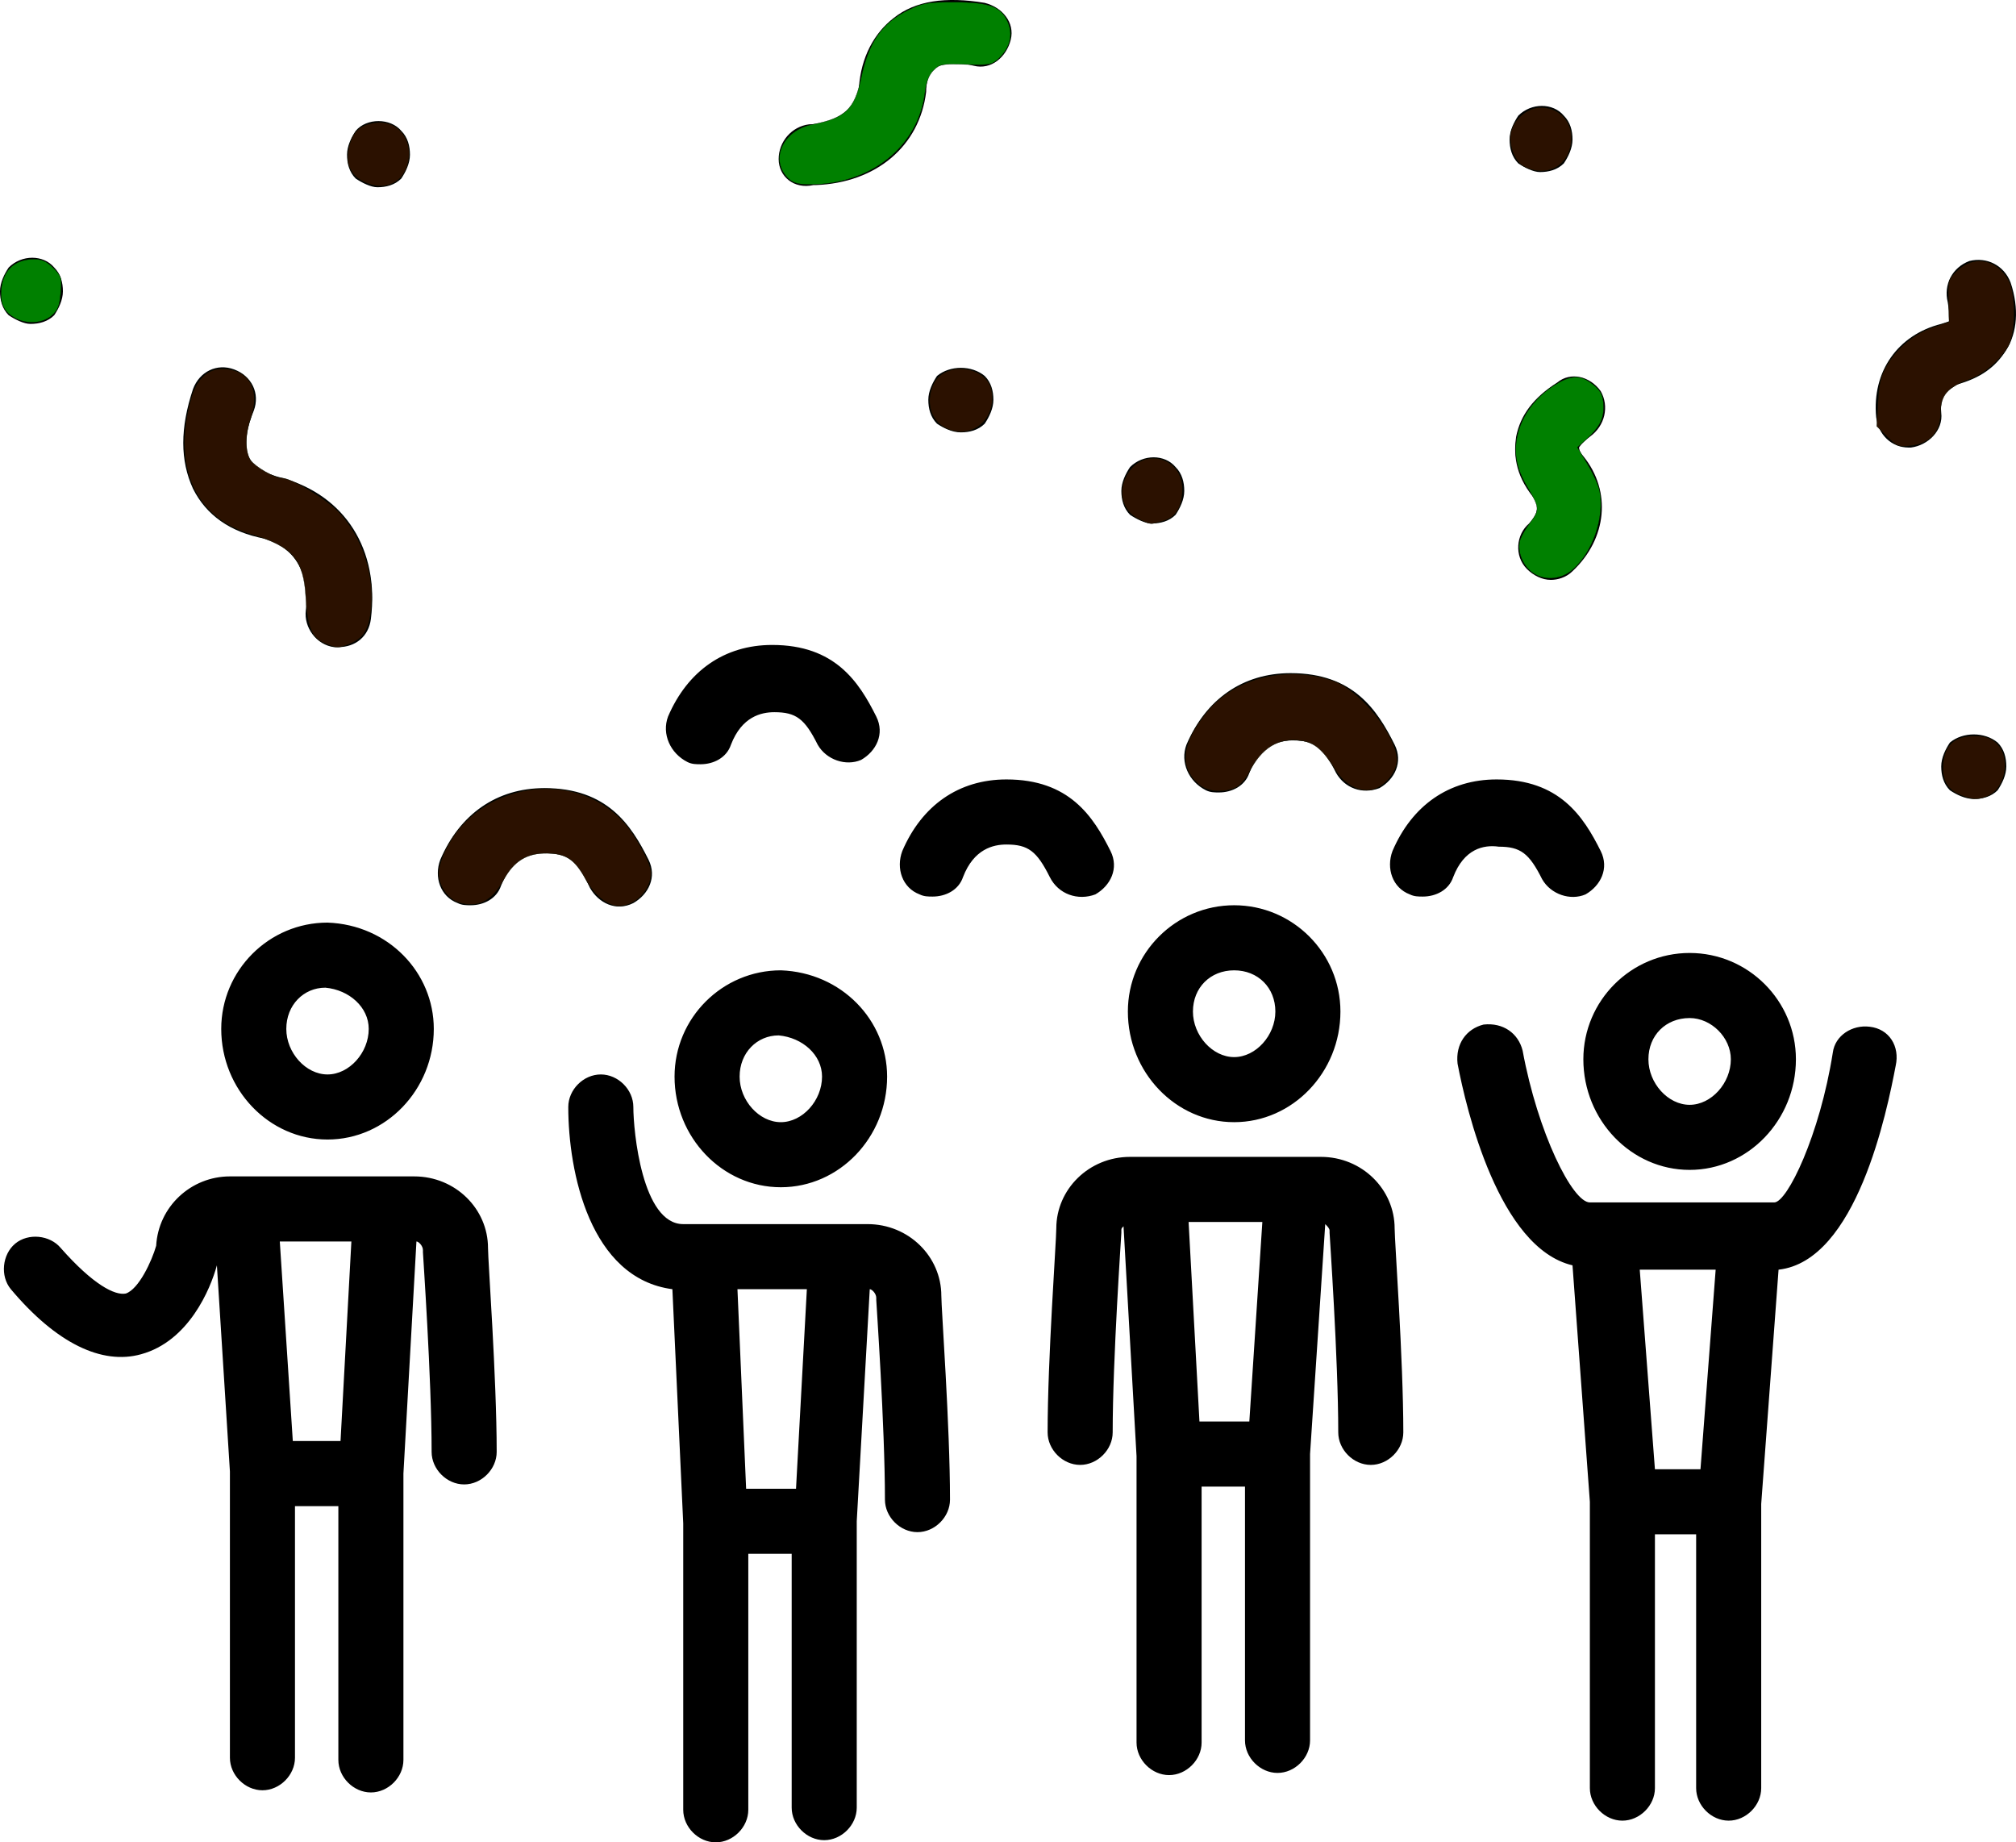 <?xml version="1.0" encoding="UTF-8" standalone="no"?>
<svg
   xmlns:dc="http://purl.org/dc/elements/1.1/"
   xmlns:cc="http://creativecommons.org/ns#"
   xmlns:rdf="http://www.w3.org/1999/02/22-rdf-syntax-ns#"
   xmlns:svg="http://www.w3.org/2000/svg"
   xmlns="http://www.w3.org/2000/svg"
   xmlns:sodipodi="http://sodipodi.sourceforge.net/DTD/sodipodi-0.dtd"
   xmlns:inkscape="http://www.inkscape.org/namespaces/inkscape"
   version="1.1"
   x="0px"
   y="0px"
   viewBox="0 0 92.947 84.932"
   enable-background="new 0 0 100 100"
   xml:space="preserve"
   id="svg8"
   sodipodi:docname="noun_574842_cc.svg"
   width="92.947"
   height="84.932"
   inkscape:version="0.92.0 unknown"><defs
     id="defs12" /><sodipodi:namedview
     pagecolor="#ffffff"
     bordercolor="#666666"
     borderopacity="1"
     objecttolerance="10"
     gridtolerance="10"
     guidetolerance="10"
     inkscape:pageopacity="0"
     inkscape:pageshadow="2"
     inkscape:window-width="1875"
     inkscape:window-height="1056"
     id="namedview10"
     showgrid="false"
     inkscape:zoom="2.6700352"
     inkscape:cx="30.875818"
     inkscape:cy="32.916513"
     inkscape:window-x="1411"
     inkscape:window-y="24"
     inkscape:window-maximized="1"
     inkscape:current-layer="svg8" /><path
     d="m 19.1,54.232 h -8.5 c -1.8,0 -3.3,1.4 -3.4,3.2 -0.2,0.7 -0.8,2 -1.4,2.2 -0.5,0.1 -1.5,-0.4 -3,-2.1 -0.5,-0.6 -1.5,-0.7 -2.1,-0.2 -0.6,0.5 -0.7,1.5 -0.2,2.1 2.1,2.5 4.2,3.5 6,3 2.2,-0.6 3.2,-3 3.5,-4.1 l 0.6,9.5 v 13.2 c 0,0.8 0.7,1.5 1.5,1.5 0.8,0 1.5,-0.7 1.5,-1.5 v -11.6 h 2 v 11.7 c 0,0.8 0.7,1.5 1.5,1.5 0.8,0 1.5,-0.7 1.5,-1.5 v -13.2 l 0.6,-10.7 c 0.1,0 0.3,0.2 0.3,0.4 0,0 0,0.1 0,0.1 0,0.1 0.4,5.8 0.4,9.2 0,0.8 0.7,1.5 1.5,1.5 0.8,0 1.5,-0.7 1.5,-1.5 0,-3.4 -0.4,-8.8 -0.4,-9.4 0,-1.8 -1.5,-3.3 -3.4,-3.3 z m -5.6,12.2 -0.6,-9.2 h 3.3 l -0.5,9.2 z m 1.6,-23.9 c -2.7,0 -4.9,2.2 -4.9,4.9 0,2.8 2.2,5.1 4.9,5.1 2.7,0 4.9,-2.3 4.9,-5.1 0,-2.6 -2.1,-4.8 -4.9,-4.9 z m 0,7 c -1,0 -1.9,-1 -1.9,-2.1 0,-1.1 0.8,-1.9 1.8,-1.9 1.1,0.1 2,0.9 2,1.9 0,1.1 -0.9,2.1 -1.9,2.1 z m 24.9,6.9 h -8.5 c -1.9,0 -2.3,-4.3 -2.3,-5.4 0,-0.8 -0.7,-1.5 -1.5,-1.5 -0.8,0 -1.5,0.7 -1.5,1.5 0,3 1,7.9 4.8,8.4 l 0.5,10.8 v 13.2 c 0,0.8 0.7,1.5 1.5,1.5 0.8,0 1.5,-0.7 1.5,-1.5 v -11.8 h 2 v 11.7 c 0,0.8 0.7,1.5 1.5,1.5 0.8,0 1.5,-0.7 1.5,-1.5 v -13.2 l 0.6,-10.7 c 0.1,0 0.3,0.2 0.3,0.4 0,0 0,0.1 0,0.1 0,0.1 0.4,5.8 0.4,9.2 0,0.8 0.7,1.5 1.5,1.5 0.8,0 1.5,-0.7 1.5,-1.5 0,-3.4 -0.4,-8.8 -0.4,-9.4 0,-1.8 -1.5,-3.3 -3.4,-3.3 z m -5.6,12.2 -0.4,-9.2 h 3.2 l -0.5,9.2 z m 1.6,-23.9 c -2.7,0 -4.9,2.2 -4.9,4.9 0,2.8 2.2,5.1 4.9,5.1 2.7,0 4.9,-2.3 4.9,-5.1 0,-2.6 -2.1,-4.8 -4.9,-4.9 z m 0,7 c -1,0 -1.9,-1 -1.9,-2.1 0,-1.1 0.8,-1.9 1.8,-1.9 1.1,0.1 2,0.9 2,1.9 0,1.1 -0.9,2.1 -1.9,2.1 z m 24.9,1.6 h -8.8 c -1.9,0 -3.4,1.5 -3.4,3.3 0,0.6 -0.4,6 -0.4,9.4 0,0.8 0.7,1.5 1.5,1.5 0.8,0 1.5,-0.7 1.5,-1.5 0,-3.4 0.4,-9.1 0.4,-9.2 0,0 0,-0.1 0,-0.1 0,-0.1 0,-0.1 0.1,-0.2 l 0.6,10.6 v 13.2 c 0,0.8 0.7,1.5 1.5,1.5 0.8,0 1.5,-0.7 1.5,-1.5 v -11.8 h 2 v 11.7 c 0,0.8 0.7,1.5 1.5,1.5 0.8,0 1.5,-0.7 1.5,-1.5 v -13.2 l 0.7,-10.6 c 0.1,0.1 0.2,0.2 0.2,0.3 0,0 0,0.1 0,0.1 0,0.1 0.4,5.8 0.4,9.2 0,0.8 0.7,1.5 1.5,1.5 0.8,0 1.5,-0.7 1.5,-1.5 0,-3.4 -0.4,-8.8 -0.4,-9.4 0,-1.8 -1.5,-3.3 -3.4,-3.3 z m -5.6,12.2 -0.5,-9.2 h 3.4 l -0.6,9.2 z m 1.6,-23.8 c -2.7,0 -4.9,2.2 -4.9,4.9 0,2.8 2.2,5.1 4.9,5.1 2.7,0 4.9,-2.3 4.9,-5.1 0,-2.7 -2.2,-4.9 -4.9,-4.9 z m 0,7 c -1,0 -1.9,-1 -1.9,-2.1 0,-1.1 0.8,-1.9 1.9,-1.9 1.1,0 1.9,0.8 1.9,1.9 0,1.1 -0.9,2.1 -1.9,2.1 z m 29.3,-1.4 c -0.8,-0.1 -1.6,0.4 -1.7,1.2 -0.6,3.8 -2.1,6.9 -2.7,6.9 h -8.5 c -0.8,0 -2.4,-3.2 -3.1,-7 -0.2,-0.8 -0.9,-1.3 -1.8,-1.2 -0.8,0.2 -1.3,0.9 -1.2,1.8 0.4,2.1 1.9,8.5 5.3,9.3 l 0.8,10.9 v 13.2 c 0,0.8 0.7,1.5 1.5,1.5 0.8,0 1.5,-0.7 1.5,-1.5 v -11.7 h 1.9 v 11.7 c 0,0.8 0.7,1.5 1.5,1.5 0.8,0 1.5,-0.7 1.5,-1.5 v -13.1 l 0.8,-10.8 c 3.6,-0.4 5,-7.3 5.4,-9.4 0.2,-0.9 -0.3,-1.7 -1.2,-1.8 z m -9.9,20.4 -0.7,-9.2 h 3.5 l -0.7,9.2 z m 1.6,-13.8 c 2.7,0 4.9,-2.3 4.9,-5.1 0,-2.7 -2.2,-4.9 -4.9,-4.9 -2.7,0 -4.9,2.2 -4.9,4.9 0,2.8 2.2,5.1 4.9,5.1 z m 0,-7 c 1,0 1.9,0.9 1.9,1.9 0,1.1 -0.9,2.1 -1.9,2.1 -1,0 -1.9,-1 -1.9,-2.1 0,-1.1 0.8,-1.9 1.9,-1.9 z m -52.8,-7.6 c -0.6,0 -1.5,0.2 -2,1.5 -0.2,0.6 -0.8,0.9 -1.4,0.9 -0.2,0 -0.4,0 -0.6,-0.1 -0.8,-0.3 -1.1,-1.2 -0.8,-2 0.9,-2.1 2.6,-3.3 4.8,-3.3 2.9,0 4,1.7 4.8,3.3 0.4,0.8 0,1.6 -0.7,2 -0.8,0.4 -1.6,0 -2,-0.7 -0.6,-1.3 -1,-1.6 -2.1,-1.6 z m 23.3,1.1 c -0.6,-1.2 -1,-1.5 -2,-1.5 -0.6,0 -1.5,0.2 -2,1.5 -0.2,0.6 -0.8,0.9 -1.4,0.9 -0.2,0 -0.4,0 -0.6,-0.1 -0.8,-0.3 -1.1,-1.2 -0.8,-2 0.9,-2.1 2.6,-3.3 4.8,-3.3 2.9,0 4,1.7 4.8,3.3 0.4,0.8 0,1.6 -0.7,2 -0.8,0.3 -1.7,0 -2.1,-0.8 z m 18.6,0 c -0.2,0.6 -0.8,0.9 -1.4,0.9 -0.2,0 -0.4,0 -0.6,-0.1 -0.8,-0.3 -1.1,-1.2 -0.8,-2 0.9,-2.1 2.6,-3.3 4.8,-3.3 2.9,0 4,1.7 4.8,3.3 0.4,0.8 0,1.6 -0.7,2 -0.7,0.3 -1.6,0 -2,-0.7 -0.6,-1.2 -1,-1.5 -2,-1.5 -0.7,-0.1 -1.6,0.1 -2.1,1.4 z m -12.3,-6.1 c 0.9,-2.1 2.6,-3.3 4.8,-3.3 2.9,0 4,1.7 4.8,3.3 0.4,0.8 0,1.6 -0.7,2 -0.8,0.3 -1.6,0 -2,-0.7 -0.6,-1.2 -1,-1.5 -2,-1.5 -0.6,0 -1.5,0.2 -2,1.5 -0.2,0.6 -0.8,0.9 -1.4,0.9 -0.2,0 -0.4,0 -0.6,-0.1 -0.8,-0.4 -1.2,-1.3 -0.9,-2.1 z m -23.9,-1.3 c 0.9,-2.1 2.6,-3.3 4.8,-3.3 2.9,0 4,1.7 4.8,3.3 0.4,0.8 0,1.6 -0.7,2 -0.7,0.3 -1.6,0 -2,-0.7 -0.6,-1.2 -1,-1.5 -2,-1.5 -0.6,0 -1.5,0.2 -2,1.5 -0.2,0.6 -0.8,0.9 -1.4,0.9 -0.2,0 -0.4,0 -0.6,-0.1 -0.8,-0.4 -1.2,-1.3 -0.9,-2.1 z m -21.9,-10.5 c -0.6,-1.3 -0.6,-2.8 0,-4.6 0.3,-0.8 1.1,-1.2 1.9,-0.9 0.8,0.3 1.2,1.1 0.9,1.9 -0.3,0.7 -0.5,1.6 -0.2,2.2 0.2,0.4 0.7,0.7 1.5,0.9 2.9,0.8 4.5,3.3 4.1,6.5 -0.1,0.8 -0.7,1.3 -1.5,1.3 -0.1,0 -0.1,0 -0.2,0 -0.8,-0.1 -1.4,-0.9 -1.3,-1.7 0.1,-0.8 0.1,-2.7 -1.9,-3.3 -1.6,-0.3 -2.7,-1.1 -3.3,-2.3 z m 27,-15.2 c 0,-0.8 0.6,-1.5 1.4,-1.6 0.6,0 2.1,-0.3 2.3,-1.7 0.1,-1.4 0.7,-2.5 1.6,-3.2 1,-0.8 2.4,-1 4.2,-0.7 0.8,0.2 1.4,0.9 1.2,1.7 -0.2,0.8 -0.9,1.4 -1.7,1.2 -0.8,-0.2 -1.5,-0.1 -1.8,0.1 -0.3,0.2 -0.4,0.7 -0.4,1.1 -0.3,2.5 -2.3,4.2 -5.1,4.3 0,0 -0.1,0 -0.1,0 -0.9,0.2 -1.6,-0.4 -1.6,-1.2 z M 73.8,18.032 c 0.4,0.7 0.2,1.6 -0.5,2.1 -0.4,0.3 -0.5,0.5 -0.5,0.5 0,0 0,0.2 0.2,0.4 1.3,1.6 1.1,3.8 -0.5,5.3 -0.3,0.3 -0.7,0.4 -1,0.4 -0.4,0 -0.8,-0.2 -1.1,-0.5 -0.6,-0.6 -0.5,-1.6 0.1,-2.1 0.2,-0.2 0.6,-0.7 0.2,-1.2 -0.9,-1.1 -0.9,-2.1 -0.8,-2.8 0.2,-1 0.8,-1.8 1.9,-2.5 0.6,-0.5 1.5,-0.3 2,0.4 z m 15.7,1 c 0.1,0.8 -0.6,1.5 -1.4,1.6 0,0 -0.1,0 -0.1,0 -0.8,0 -1.4,-0.6 -1.5,-1.4 -0.2,-2.1 1,-3.8 3,-4.3 0.3,-0.1 0.4,-0.1 0.4,-0.2 0,0 0,-0.2 -0.1,-0.8 -0.2,-0.8 0.2,-1.6 1,-1.9 0.8,-0.2 1.6,0.2 1.9,1 0.4,1.2 0.3,2.3 -0.2,3.1 -0.5,0.8 -1.2,1.3 -2.3,1.6 -0.2,0.2 -0.8,0.3 -0.7,1.3 z m -44.1,-1.7 c 0.3,0.3 0.4,0.7 0.4,1.1 0,0.4 -0.2,0.8 -0.4,1.1 -0.3,0.3 -0.7,0.4 -1.1,0.4 -0.4,0 -0.8,-0.2 -1.1,-0.4 -0.3,-0.3 -0.4,-0.7 -0.4,-1.1 0,-0.4 0.2,-0.8 0.4,-1.1 0.6,-0.5 1.6,-0.5 2.2,0 z m 6.7,6.4 c -0.3,-0.3 -0.4,-0.7 -0.4,-1.1 0,-0.4 0.2,-0.8 0.4,-1.1 0.6,-0.6 1.6,-0.6 2.1,0 0.3,0.3 0.4,0.7 0.4,1.1 0,0.4 -0.2,0.8 -0.4,1.1 -0.3,0.3 -0.7,0.4 -1.1,0.4 -0.3,0 -0.7,-0.2 -1,-0.4 z m -51.7,-9.2 c -0.3,-0.3 -0.4,-0.7 -0.4,-1.1 0,-0.4 0.2,-0.8 0.4,-1.1 0.6,-0.6 1.6,-0.6 2.1,0 0.3,0.3 0.4,0.7 0.4,1.1 0,0.4 -0.2,0.8 -0.4,1.1 -0.3,0.3 -0.7,0.4 -1.1,0.4 -0.3,0 -0.7,-0.2 -1,-0.4 z M 70,7.532 c -0.3,-0.3 -0.4,-0.7 -0.4,-1.1 0,-0.4 0.2,-0.8 0.4,-1.1 0.6,-0.6 1.6,-0.6 2.1,0 0.3,0.3 0.4,0.7 0.4,1.1 0,0.4 -0.2,0.8 -0.4,1.1 -0.3,0.3 -0.7,0.4 -1.1,0.4 -0.3,0 -0.7,-0.2 -1,-0.4 z M 92.1,34.232 c 0.3,0.3 0.4,0.7 0.4,1.1 0,0.4 -0.2,0.8 -0.4,1.1 -0.3,0.3 -0.7,0.4 -1.1,0.4 -0.4,0 -0.8,-0.2 -1.1,-0.4 -0.3,-0.3 -0.4,-0.7 -0.4,-1.1 0,-0.4 0.2,-0.8 0.4,-1.1 0.6,-0.5 1.6,-0.5 2.2,0 z M 16.4,8.232 c -0.3,-0.3 -0.4,-0.7 -0.4,-1.1 0,-0.4 0.2,-0.8 0.4,-1.1 0.5,-0.6 1.6,-0.6 2.1,0 0.3,0.3 0.4,0.7 0.4,1.1 0,0.4 -0.2,0.8 -0.4,1.1 -0.3,0.3 -0.7,0.4 -1.1,0.4 -0.3,0 -0.7,-0.2 -1,-0.4 z"
     id="path2"
     inkscape:connector-curvature="0" /><path
     style="fill:#008000;fill-opacity:1;stroke:#001000;stroke-width:0.013;stroke-miterlimit:4;stroke-dasharray:none;stroke-opacity:1"
     d="m 36.365,8.246 c -0.907,-0.845 -0.295,-2.245 1.096,-2.509 1.492,-0.283 1.941,-0.705 2.23,-2.093 0.352,-1.692 0.957,-2.577 2.17,-3.173 0.687,-0.338 0.889,-0.372 2.149,-0.37 1.635,0.003 2.157,0.203 2.467,0.944 0.238,0.569 0.081,1.17 -0.429,1.649 -0.313,0.294 -0.427,0.314 -1.518,0.277 -1.089,-0.037 -1.204,-0.016 -1.49,0.27 -0.213,0.213 -0.336,0.53 -0.393,1.01 -0.296,2.497 -2.488,4.255 -5.305,4.255 -0.51,0 -0.772,-0.07 -0.976,-0.26 z"
     id="path4491"
     inkscape:connector-curvature="0" /><path
     style="fill:#008000;fill-opacity:1;stroke:#001000;stroke-width:0.013;stroke-miterlimit:4;stroke-dasharray:none;stroke-opacity:1"
     d="m 70.59,26.348 c -0.444,-0.36 -0.664,-1.042 -0.488,-1.507 0.069,-0.182 0.275,-0.526 0.457,-0.765 0.429,-0.562 0.419,-0.694 -0.118,-1.585 -0.568,-0.943 -0.693,-1.719 -0.425,-2.634 0.242,-0.827 0.838,-1.585 1.653,-2.102 0.682,-0.433 1.139,-0.476 1.608,-0.153 0.515,0.355 0.65,0.596 0.654,1.168 0.004,0.57 -0.209,0.961 -0.823,1.51 l -0.383,0.342 0.471,0.782 c 0.259,0.43 0.51,0.987 0.556,1.237 0.228,1.217 -0.315,2.805 -1.238,3.615 -0.567,0.497 -1.376,0.535 -1.925,0.09 z"
     id="path4493"
     inkscape:connector-curvature="0" /><path
     style="fill:#008000;fill-opacity:1;stroke:#001000;stroke-width:0.013;stroke-miterlimit:4;stroke-dasharray:none;stroke-opacity:1"
     d="m 0.68,14.655 c -0.437,-0.237 -0.632,-0.574 -0.632,-1.089 0,-1.026 0.559,-1.617 1.526,-1.617 0.359,0 0.582,0.102 0.883,0.403 0.374,0.374 0.399,0.456 0.341,1.148 -0.05,0.603 -0.13,0.804 -0.421,1.054 -0.418,0.36 -1.143,0.403 -1.698,0.102 z"
     id="path4497"
     inkscape:connector-curvature="0" /><path
     style="fill:#2b1100;fill-opacity:1;stroke:#001000;stroke-width:0.013;stroke-miterlimit:4;stroke-dasharray:none;stroke-opacity:1"
     d="m 90.334,36.628 c -0.593,-0.246 -0.837,-0.761 -0.733,-1.542 0.105,-0.782 0.563,-1.156 1.416,-1.156 0.483,0 0.736,0.077 0.999,0.302 0.727,0.625 0.475,2.145 -0.412,2.482 -0.45,0.171 -0.691,0.155 -1.27,-0.086 z"
     id="path4501"
     inkscape:connector-curvature="0" /><path
     style="fill:#2b1100;fill-opacity:1;stroke:#001000;stroke-width:0.013;stroke-miterlimit:4;stroke-dasharray:none;stroke-opacity:1"
     d="m 21.173,41.615 c -0.512,-0.144 -0.954,-0.781 -0.954,-1.377 -2.73e-4,-0.222 0.154,-0.714 0.342,-1.092 1.521,-3.052 5.811,-3.751 8.125,-1.324 0.571,0.599 1.331,1.974 1.331,2.409 0,0.792 -0.72,1.537 -1.483,1.536 -0.52,-8.48e-4 -1.121,-0.478 -1.515,-1.204 -0.511,-0.939 -0.912,-1.213 -1.796,-1.226 -0.933,-0.013 -1.531,0.355 -2.012,1.239 -0.525,0.964 -1.156,1.286 -2.037,1.039 z"
     id="path4509"
     inkscape:connector-curvature="0" /><path
     style="fill:#2b1100;fill-opacity:1;stroke:#001000;stroke-width:0.013;stroke-miterlimit:4;stroke-dasharray:none;stroke-opacity:1"
     d="m 55.288,36.173 c -0.947,-0.8 -0.829,-1.888 0.362,-3.359 1.275,-1.573 3.679,-2.162 5.815,-1.425 1.344,0.463 3.118,2.78 2.923,3.816 -0.1,0.534 -0.622,1.087 -1.132,1.199 -0.585,0.129 -1.263,-0.23 -1.667,-0.883 -0.592,-0.955 -0.971,-1.283 -1.591,-1.376 -1.052,-0.158 -1.838,0.322 -2.415,1.472 -0.148,0.295 -0.425,0.608 -0.617,0.695 -0.559,0.255 -1.285,0.194 -1.68,-0.14 z"
     id="path4511"
     inkscape:connector-curvature="0" /><path
     style="fill:#2b1100;fill-opacity:1;stroke:#001000;stroke-width:0.013;stroke-miterlimit:4;stroke-dasharray:none;stroke-opacity:1"
     d="m 87.009,20.132 -0.483,-0.483 0.058,-1.101 c 0.047,-0.889 0.126,-1.218 0.413,-1.707 0.478,-0.816 1.26,-1.459 2.139,-1.758 l 0.727,-0.247 -0.03,-0.964 c -0.028,-0.916 -0.01,-0.984 0.374,-1.368 0.77,-0.77 1.858,-0.577 2.402,0.426 0.326,0.602 0.33,2.383 0.006,2.979 -0.367,0.676 -1.149,1.35 -1.855,1.598 -0.961,0.337 -1.288,0.719 -1.288,1.503 0,0.892 -0.482,1.438 -1.358,1.537 -0.579,0.065 -0.654,0.037 -1.105,-0.413 z"
     id="path4513"
     inkscape:connector-curvature="0" /><path
     style="fill:#2b1100;fill-opacity:1;stroke:#001000;stroke-width:0.013;stroke-miterlimit:4;stroke-dasharray:none;stroke-opacity:1"
     d="m 43.574,19.717 c -0.695,-0.355 -0.92,-1.265 -0.508,-2.061 0.532,-1.028 2.439,-0.787 2.649,0.336 0.255,1.36 -0.952,2.332 -2.142,1.725 z"
     id="path4515"
     inkscape:connector-curvature="0" /><path
     style="fill:#2b1100;fill-opacity:1;stroke:#001000;stroke-width:0.013;stroke-miterlimit:4;stroke-dasharray:none;stroke-opacity:1"
     d="M 14.963,29.657 C 14.374,29.4 14.169,28.905 14.101,27.576 14.011,25.797 13.487,25.182 11.594,24.638 9.005,23.893 7.947,21.548 8.793,18.426 9.043,17.5 9.546,17.006 10.237,17.006 c 1.248,0 1.797,0.969 1.311,2.317 -0.253,0.703 -0.251,1.527 0.005,1.892 0.217,0.31 1.105,0.822 1.425,0.822 0.459,0 2.079,0.969 2.663,1.593 1.066,1.14 1.654,2.942 1.466,4.495 -0.108,0.896 -0.349,1.292 -0.934,1.536 -0.547,0.228 -0.672,0.228 -1.21,-0.006 z"
     id="path4517"
     inkscape:connector-curvature="0" /><path
     style="fill:#2b1100;fill-opacity:1;stroke:#001000;stroke-width:0.013;stroke-miterlimit:4;stroke-dasharray:none;stroke-opacity:1"
     d="M 16.823,8.406 C 16.139,8.099 15.889,7.509 16.105,6.707 16.288,6.03 16.635,5.734 17.339,5.655 18.414,5.534 19.132,6.548 18.763,7.667 18.492,8.489 17.689,8.794 16.823,8.406 Z"
     id="path4519"
     inkscape:connector-curvature="0" /><path
     style="fill:#2b1100;fill-opacity:1;stroke:#001000;stroke-width:0.013;stroke-miterlimit:4;stroke-dasharray:none;stroke-opacity:1"
     d="M 70.243,7.664 C 69.823,7.436 69.527,6.624 69.665,6.077 c 0.154,-0.614 0.774,-1.121 1.373,-1.121 1.065,0 1.697,0.996 1.296,2.044 -0.319,0.835 -1.238,1.127 -2.091,0.664 z"
     id="path4521"
     inkscape:connector-curvature="0" /><path
     style="fill:#2b1100;fill-opacity:1;stroke:#001000;stroke-width:0.013;stroke-miterlimit:4;stroke-dasharray:none;stroke-opacity:1"
     d="m 52.578,23.966 c -0.861,-0.375 -1.106,-1.368 -0.544,-2.202 0.782,-1.16 2.48,-0.637 2.48,0.763 0,0.835 -0.293,1.323 -0.894,1.49 -0.599,0.166 -0.535,0.17 -1.042,-0.051 z"
     id="path4523"
     inkscape:connector-curvature="0" /></svg>